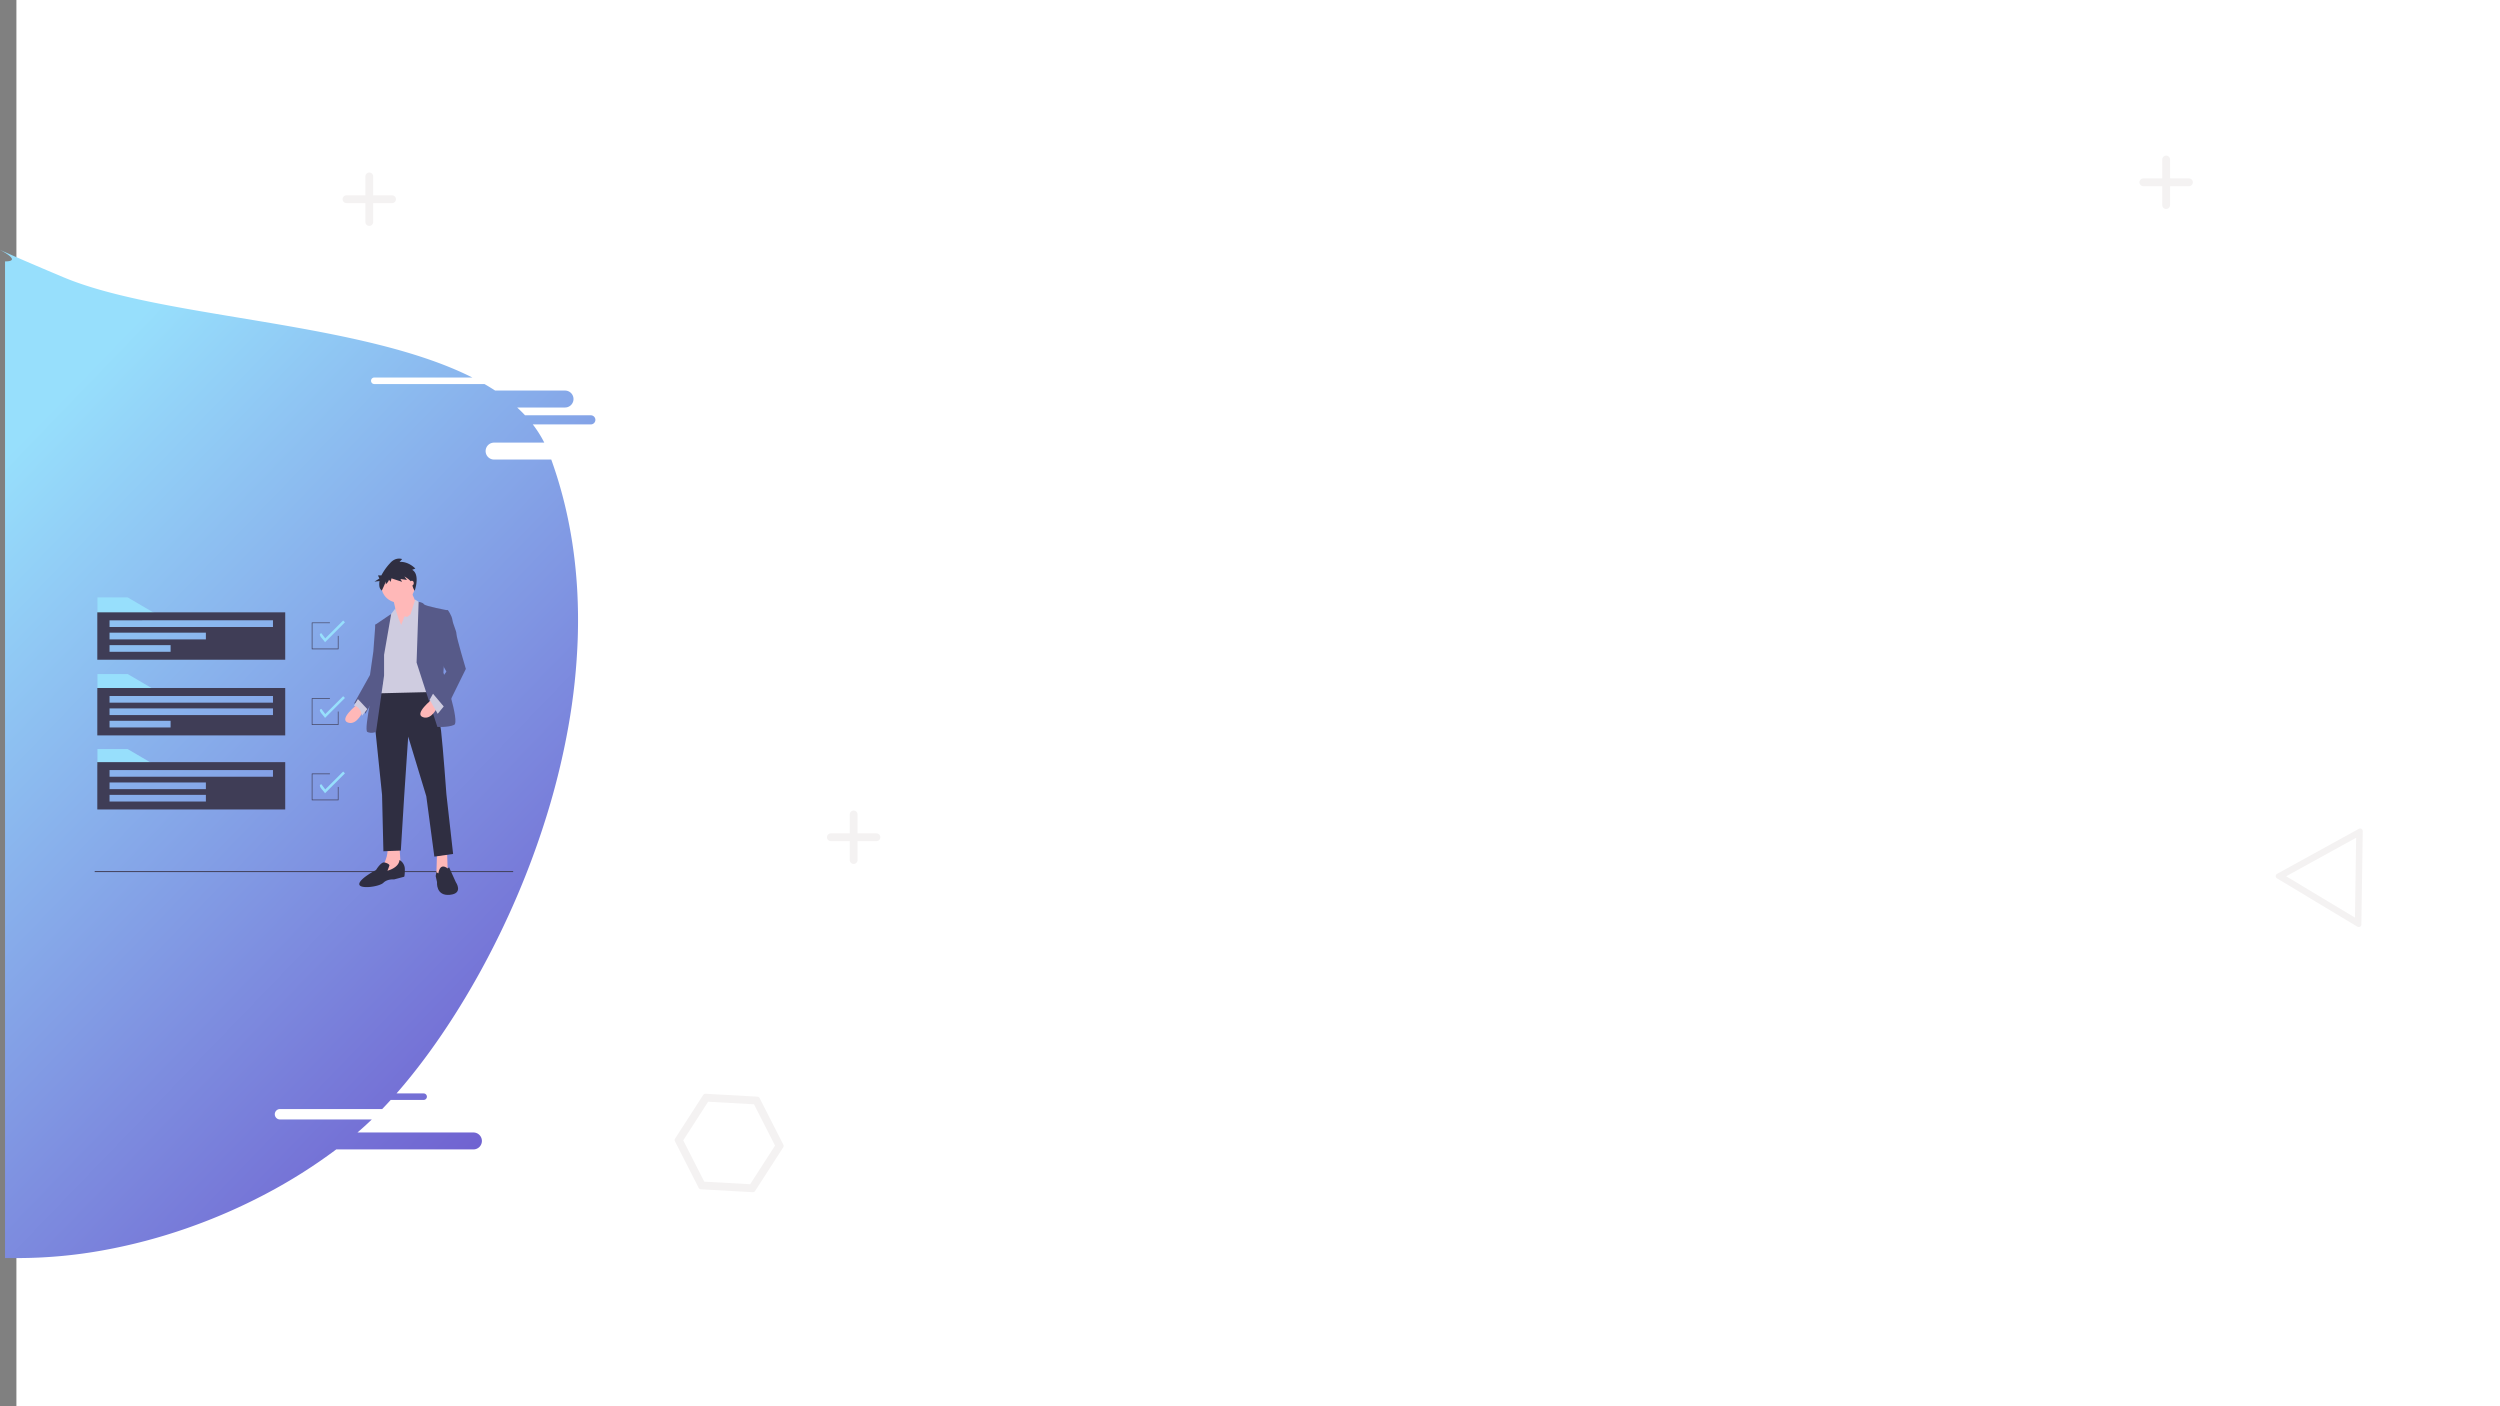 <svg xmlns="http://www.w3.org/2000/svg" xmlns:xlink="http://www.w3.org/1999/xlink" width="1920" height="1080" viewBox="0 0 1920 1080">
  <rect x="0" y="0" width="1920" height="1080" fill="#808080" stroke="none"/>
  <defs>
    <linearGradient id="linear-gradient" x1="0.343" x2="1.054" y2="1.161" gradientUnits="objectBoundingBox">
      <stop offset="0" stop-color="#97dffc"/>
      <stop offset="1" stop-color="#6236c1"/>
    </linearGradient>
  </defs>
  <g id="skills-bg" transform="translate(-5.396 -2113)">
    <rect id="Rectangle_137" data-name="Rectangle 137" width="1920" height="1080" transform="translate(18 2113)" fill="#fff"/>
    <path id="bg" d="M701.491,886.195H691.26V120.759h.011c3.237,0,5-.487,5.246-1.449.233-.922-.914-2.269-3.411-4.006a57.2,57.2,0,0,0-5.257-3.153c-.3-.165-.449-.243-.451-.252h0c.025,0,.34.143,1.028.456l.013.006c10.315,4.686,26.286,11.578,47.468,20.482,34.2,14.378,83.381,22.566,135.447,31.234,31.778,5.291,64.635,10.761,95.42,17.9,16.625,3.854,31.116,7.829,44.3,12.152,7.166,2.349,14.008,4.831,20.336,7.376,6.654,2.677,12.965,5.514,18.757,8.433H974.857a2.5,2.5,0,1,0,0,5.006h84.622c2.825,1.622,5.578,3.308,8.181,5.009h53.681a6.5,6.5,0,1,1,0,13.007h-36.771c2.132,1.951,4.169,3.965,6.055,5.986h50.526a3.5,3.5,0,1,1,0,7h-44.574a87.569,87.569,0,0,1,8.825,13.988h-38.545a6.5,6.5,0,1,0,0,13.005h43.912a332.756,332.756,0,0,1,10.066,33.344c2.712,11.031,4.928,22.463,6.586,33.979,1.613,11.2,2.74,22.77,3.352,34.394.594,11.3.717,22.934.364,34.59a480.3,480.3,0,0,1-7.255,68.89,566.184,566.184,0,0,1-16.257,67.041,633.868,633.868,0,0,1-23.292,63.437c-8.485,19.806-18.026,39.346-28.36,58.078-19.464,35.284-41.613,67.464-64.053,93.061h20.83a2.5,2.5,0,0,1,0,5H987.46c-2.182,2.4-4.384,4.754-6.544,7H902.574a4,4,0,1,0,0,7.995h70.358c-3.707,3.57-7.41,6.933-11.006,10h89.068a6.5,6.5,0,0,1,0,13H945.634a405.23,405.23,0,0,1-54.193,34.207,440.778,440.778,0,0,1-60.593,26.338,424.675,424.675,0,0,1-64.236,16.931A369.251,369.251,0,0,1,701.491,886.195Z" transform="translate(-682 2193)" fill="url(#linear-gradient)"/>
    <g id="main-graphic" transform="translate(78.115 2542)">
      <rect id="Rectangle_124" data-name="Rectangle 124" width="321.395" height="0.747" transform="translate(0 240.01)" fill="#3f3d56"/>
      <g id="man">
        <path id="Path_210" data-name="Path 210" d="M704.337,398.628s-14.416,11.327-7.208,13.9,11.842-9.267,11.842-9.267Z" transform="translate(-502.687 -286.613)" fill="#ffb8b8"/>
        <path id="Path_212" data-name="Path 212" d="M794.892,675.375l.515,15.445-6.178,3.6-2.574-1.544.515-17.5Z" transform="translate(-524.253 -450.092)" fill="#ffb8b8"/>
        <path id="Path_213" data-name="Path 213" d="M793.265,725.845l1.03,16.475L779.878,748.5l1.03-8.752s4.119-6.693,3.089-13.9Z" transform="translate(-559.179 -504.681)" fill="#ffb8b8"/>
        <path id="Path_214" data-name="Path 214" d="M804.088,353.868s8.238,21.624,9.782,35.01,4.119,48.911,4.119,48.911l5.149,45.822-14.416,2.059-6.178-46.337-13.9-45.822-3.089,45.822-2.574,41.7-13.386.515-1.03-43.248L762.9,383.214l3.089-26.257Z" transform="translate(-547.865 -256.783)" fill="#2f2e41"/>
        <path id="Path_215" data-name="Path 215" d="M905.416,777.036s.844-8.647,7.115-3.809l1.122-.825,5.149,11.327s6.178,8.753-4.634,9.782-9.782-9.782-9.782-9.782l-1.03-4.634.515-3.034Z" transform="translate(-641.469 -535.278)" fill="#2f2e41"/>
        <path id="Path_216" data-name="Path 216" d="M758.291,756.714a8.179,8.179,0,0,1,4.119,7.208c0,5.149-.515,5.663-.515,5.663l-7.723,2.059s-5.148-.515-8.238,2.574-18.535,5.148-18.535,1.03,12.871-10.812,12.871-10.812,3.822-6.455,6.545-5.8,3.752,1.683,3.752,2.2a35.474,35.474,0,0,1-1.545,4.119S757.777,762.892,758.291,756.714Z" transform="translate(-524.206 -525.253)" fill="#2f2e41"/>
        <circle id="Ellipse_30" data-name="Ellipse 30" cx="12.871" cy="12.871" r="12.871" transform="translate(220.184 8.015)" fill="#ffb8b8"/>
        <path id="Path_217" data-name="Path 217" d="M816.953,135.466l5.663,12.871-15.446,22.139s-1.03-24.2-4.119-28.317S816.953,135.466,816.953,135.466Z" transform="translate(-574.373 -111.233)" fill="#ffb8b8"/>
        <path id="Path_218" data-name="Path 218" d="M667.563,113.821l2.575-6.693,2.059.515,2.574-2.059,3.6-11.327,5.149,3.6,6.693,67.446-41.7,1.03,5.663-46.851,5.149-13.386,3.716-4.913,2.462,7.487Z" transform="translate(-432.191 -62.816)" fill="#cfcce0"/>
        <path id="Path_219" data-name="Path 219" d="M859.367,209.114l1.575-46.572s3.058.236,4.088,1.78,18.02,4.634,18.02,4.634l-3.089,47.881s12.871,38.1,8.238,40.158-12.871,1.545-12.871,1.545Z" transform="translate(-612.153 -129.277)" fill="#575a89"/>
        <path id="Path_220" data-name="Path 220" d="M757.588,221.7l5.462-31.388-12.155,8.22,3.089,22.653-2.574,15.446s-9.782,42.733-6.693,44.277,6.693,0,6.693,0l6.178-43.248Z" transform="translate(-535.345 -147.785)" fill="#575a89"/>
        <path id="Path_221" data-name="Path 221" d="M735.132,211.868l-3.6,1.03-1.545,20.594-2.574,18.02L715.052,273.65s6.178-4.119,8.752,7.723l13.608-23.692Z" transform="translate(-515.977 -162.15)" fill="#575a89"/>
        <path id="Path_222" data-name="Path 222" d="M877.206,386.28s-14.416,11.327-7.208,13.9,11.842-9.267,11.842-9.267Z" transform="translate(-617.893 -278.384)" fill="#ffb8b8"/>
        <path id="Path_224" data-name="Path 224" d="M899.247,183.058,903.366,181s3.089,4.119,3.6,7.723,3.089,8.238,3.089,10.812,7.208,26.772,7.208,26.772l-16.475,33.465s-3.6-12.356-11.327-13.386l12.871-18.02-7.208-12.871Z" transform="translate(-632.212 -141.577)" fill="#575a89"/>
        <path id="Path_225" data-name="Path 225" d="M791.328,71.441l2.427-.972s-5.075-5.587-12.136-5.1l1.986-2.186s-4.854-1.943-9.267,3.158a43.073,43.073,0,0,0-6.677,9.385h-2.6l1.085,2.389-3.8,2.389,3.9-.429a13.347,13.347,0,0,0-.106,3.962,5.126,5.126,0,0,0,1.877,3.354h0s3.01-6.231,3.01-7.2v2.429s2.427-2.186,2.427-3.644l1.324,1.7L775.441,78l8.164,2.672-1.324-2.186,5.075.729-1.986-2.672s5.737,3.158,5.958,5.83a12.831,12.831,0,0,0,1.9,5.2S797.727,75.085,791.328,71.441Z" transform="translate(-547.497 -62.818)" fill="#2f2e41"/>
        <path id="Path_211" data-name="Path 211" d="M718.142,386.28l-3.089,5.149s5.148,0,6.178,7.723L725.35,394Z" transform="translate(-515.977 -278.384)" fill="#cfcce0"/>
        <ellipse id="Ellipse_31" data-name="Ellipse 31" cx="1.442" cy="1.802" rx="1.442" ry="1.802" transform="translate(242.168 17.025)" fill="#ffb8b8"/>
        <path id="Path_223" data-name="Path 223" d="M782.032,320.9,777.4,326.56l-6.178-10.812,2.574-4.634Z" transform="translate(-513.966 -207.337)" fill="#cfcce0"/>
      </g>
      <g id="tasks" transform="translate(-13 -5)">
        <path id="Path_226" data-name="Path 226" d="M89.805,293.236H45.361V280.782h23.2Z" transform="translate(-30.23 -187.122)" fill="#97dffc"/>
        <path id="Path_227" data-name="Path 227" d="M163.24,375.811V412.2H307.563V375.811Zm56.288,30.281H172.642v-5.128h46.887Zm78.633-9.524H172.642V391.44H298.161Zm0-9.524H172.642v-5.128H298.161Z" transform="translate(-148.231 -271.407)" fill="#3f3d56"/>
        <path id="Path_228" data-name="Path 228" d="M89.805,116.8H45.361V104.348h23.2Z" transform="translate(-30.23 -69.541)" fill="#97dffc"/>
        <path id="Path_229" data-name="Path 229" d="M163.24,201.574V237.96H307.563V201.574Zm56.288,30.281H172.642v-5.128h46.887Zm27.106-9.524H172.642V217.2h73.993Zm51.526-9.524H172.642v-5.128H298.161Z" transform="translate(-148.231 -155.29)" fill="#3f3d56"/>
        <path id="Path_230" data-name="Path 230" d="M89.805,466.009H45.361V453.555h23.2Z" transform="translate(-30.23 -302.264)" fill="#97dffc"/>
        <path id="Path_231" data-name="Path 231" d="M163.24,546.388v36.386H307.563V546.388Zm83.395,30.281H172.642v-5.128h73.993Zm0-9.524H172.642v-5.128h73.993Zm51.526-9.524H172.642v-5.128H298.161Z" transform="translate(-148.231 -385.085)" fill="#3f3d56"/>
        <path id="Path_232" data-name="Path 232" d="M559.3,182.7H538.789V162.183h13.92v.488H539.278v19.536h19.536V172.44h.488Z" transform="translate(-359.067 -108.084)" fill="#3f3d56"/>
        <path id="Path_233" data-name="Path 233" d="M679.572,237.076c-.474-1.4-6.419-6.158-2.776-6.957l2.987,3.983,13.734-13.733,1.381,1.381Z" transform="translate(-489.699 -167.815)" fill="#97dffc"/>
        <path id="Path_234" data-name="Path 234" d="M559.3,356.933H538.789V336.42h13.92v.489H539.278v19.536h19.536v-9.768h.488Z" transform="translate(-359.067 -224.201)" fill="#3f3d56"/>
        <path id="Path_235" data-name="Path 235" d="M679.572,411.313c-.474-1.4-6.419-6.158-2.776-6.957l2.987,3.983,13.734-13.733,1.381,1.381Z" transform="translate(-489.699 -283.932)" fill="#97dffc"/>
        <path id="Path_236" data-name="Path 236" d="M559.3,530.439H538.789V509.926h13.92v.488H539.278V529.95h19.536v-9.768h.488Z" transform="translate(-359.067 -339.831)" fill="#3f3d56"/>
        <path id="Path_237" data-name="Path 237" d="M679.572,584.818c-.474-1.4-6.419-6.158-2.776-6.957l2.987,3.983,13.734-13.733,1.381,1.381Z" transform="translate(-489.699 -399.562)" fill="#97dffc"/>
      </g>
    </g>
    <g id="decorations" transform="translate(18 1033)">
      <g id="Polygon_5" data-name="Polygon 5" transform="translate(1768.156 1694.503) rotate(31)" fill="none" stroke-linecap="round">
        <path d="M37.79,2.975a2,2,0,0,1,3.458,0L77.291,65a2,2,0,0,1-1.729,3H3.476a2,2,0,0,1-1.729-3Z" stroke="none"/>
        <path d="M 39.519 9.951 L 8.689 63 L 70.349 63 L 39.519 9.951 M 39.519 1.98 C 40.191 1.98 40.863 2.312 41.248 2.975 L 77.291 64.995 C 78.066 66.328 77.104 68 75.562 68 L 3.476 68 C 1.933 68 0.971 66.328 1.746 64.995 L 37.79 2.975 C 38.175 2.312 38.847 1.98 39.519 1.98 Z" stroke="none" fill="#f4f2f2"/>
      </g>
      <g id="Polygon_6" data-name="Polygon 6" transform="matrix(0.454, 0.891, -0.891, 0.454, 560.603, 1903.369)" fill="none" stroke-linecap="round" stroke-linejoin="round">
        <path d="M62.6,0a2,2,0,0,1,1.728.994l20.086,34.5a2,2,0,0,1,0,2.013l-20.086,34.5A2,2,0,0,1,62.6,73H22.4a2,2,0,0,1-1.728-.994L.586,37.506a2,2,0,0,1,0-2.013L20.671.994A2,2,0,0,1,22.4,0Z" stroke="none"/>
        <path d="M 24.7 6 L 6.943 36.5 L 24.7 67 L 60.3 67 L 78.057 36.5 L 60.3 6 L 24.7 6 M 22.4 7.62939453125e-06 L 62.6 7.62939453125e-06 C 63.312 7.62939453125e-06 63.97 0.378 64.329 0.994 L 84.414 35.494 C 84.776 36.116 84.776 36.884 84.414 37.506 L 64.329 72.006 C 63.97 72.622 63.312 73 62.6 73 L 22.4 73 C 21.688 73 21.03 72.622 20.671 72.006 L 0.586 37.506 C 0.224 36.884 0.224 36.116 0.586 35.494 L 20.671 0.994 C 21.03 0.378 21.688 7.62939453125e-06 22.4 7.62939453125e-06 Z" stroke="none" fill="#f4f2f2"/>
      </g>
      <g id="Group_38" data-name="Group 38" transform="translate(1787 624.545) rotate(90)">
        <line id="Line_1" data-name="Line 1" y2="35" transform="translate(595.455 118.5)" fill="none" stroke="#f4f2f2" stroke-linecap="round" stroke-width="6"/>
        <line id="Line_2" data-name="Line 2" x1="35" transform="translate(577.955 136)" fill="none" stroke="#f4f2f2" stroke-linecap="round" stroke-width="6"/>
      </g>
      <g id="Group_39" data-name="Group 39" transform="translate(407 637.545) rotate(90)">
        <line id="Line_1-2" data-name="Line 1" y2="35" transform="translate(595.455 118.5)" fill="none" stroke="#f4f2f2" stroke-linecap="round" stroke-width="6"/>
        <line id="Line_2-2" data-name="Line 2" x1="35" transform="translate(577.955 136)" fill="none" stroke="#f4f2f2" stroke-linecap="round" stroke-width="6"/>
      </g>
      <g id="Group_40" data-name="Group 40" transform="translate(779 1127.545) rotate(90)">
        <line id="Line_1-3" data-name="Line 1" y2="35" transform="translate(595.455 118.5)" fill="none" stroke="#f4f2f2" stroke-linecap="round" stroke-width="6"/>
        <line id="Line_2-3" data-name="Line 2" x1="35" transform="translate(577.955 136)" fill="none" stroke="#f4f2f2" stroke-linecap="round" stroke-width="6"/>
      </g>
    </g>
  </g>
</svg>
